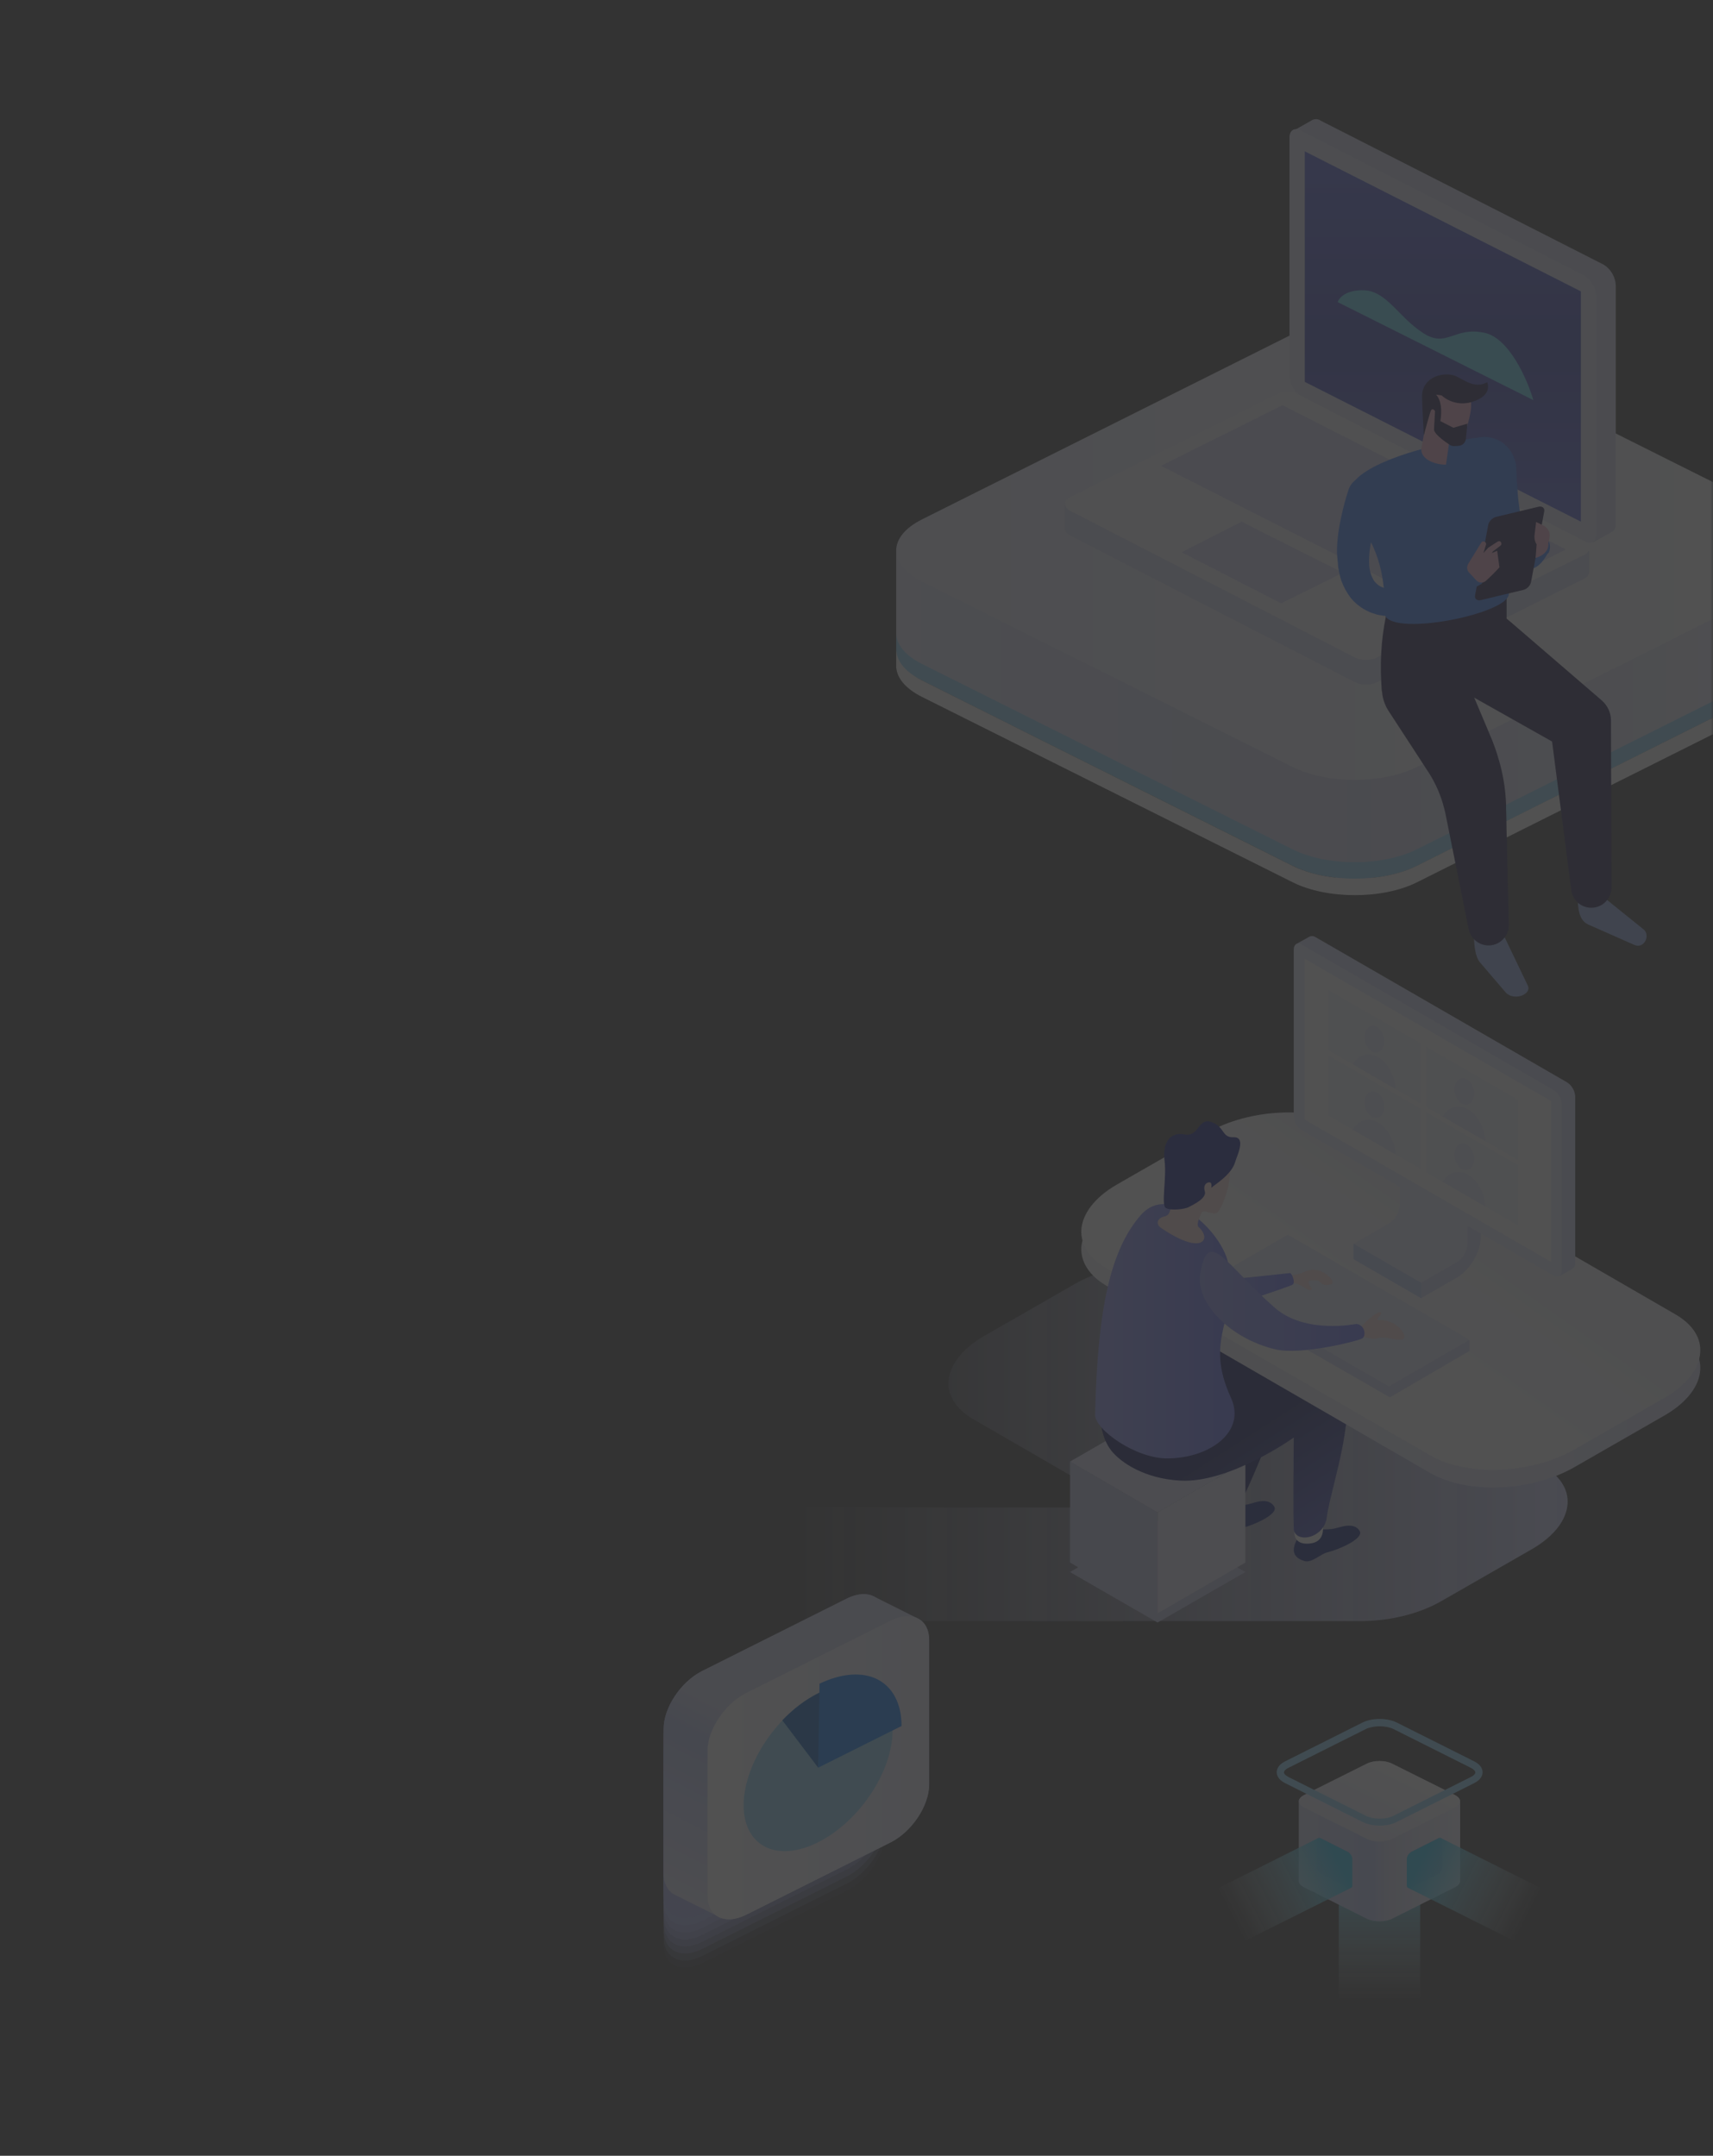 <svg width="302" height="380" viewBox="0 0 302 380" fill="none" xmlns="http://www.w3.org/2000/svg">
<rect x="0" y="0" width="302" height="380" fill="#333333" stroke="none"/>
<g opacity="0.15">
<mask id="mask0_1785_29352" style="mask-type:alpha" maskUnits="userSpaceOnUse" x="0" y="0" width="302" height="380">
<rect x="0.5" y="0.5" width="301" height="379" fill="white" stroke="white"/>
</mask>
<g mask="url(#mask0_1785_29352)">
<path d="M236.023 352.411V332.003C236.023 331.811 236.183 331.588 236.47 331.461L242.082 328.654C242.688 328.336 243.709 328.336 244.315 328.654L249.927 331.461C250.246 331.62 250.373 331.811 250.373 332.003V352.411H236.023Z" fill="url(#paint0_linear_1785_29352)"/>
<path d="M256.496 316.409L245.399 310.892C244.187 310.286 242.21 310.286 240.998 310.892L229.901 316.441C229.295 316.76 228.976 317.142 228.976 317.525V331.588C228.976 331.97 229.295 332.385 229.901 332.672L240.998 338.221C242.21 338.826 244.187 338.826 245.399 338.221L256.496 332.672C257.102 332.353 257.421 331.97 257.421 331.588V317.525C257.421 317.11 257.102 316.728 256.496 316.409Z" fill="url(#paint1_linear_1785_29352)"/>
<path d="M256.496 318.609L245.399 324.158C244.187 324.764 242.21 324.764 240.998 324.158L229.901 318.609C228.689 318.003 228.689 317.015 229.901 316.409L240.998 310.86C242.21 310.254 244.187 310.254 245.399 310.86L256.496 316.409C257.708 317.047 257.708 318.003 256.496 318.609Z" fill="url(#paint2_linear_1785_29352)"/>
<path d="M243.231 321.798C242.146 321.798 241.062 321.575 240.233 321.161L226.553 314.304C225.277 313.667 225.086 312.838 225.086 312.391C225.086 311.945 225.277 311.116 226.553 310.478L240.233 303.622C241.923 302.793 244.538 302.793 246.228 303.622L259.908 310.478C261.184 311.116 261.375 311.945 261.375 312.391C261.375 312.838 261.184 313.667 259.908 314.304L259.621 313.73L259.908 314.304L246.228 321.161C245.367 321.607 244.283 321.798 243.231 321.798ZM243.231 304.291C242.338 304.291 241.477 304.451 240.807 304.77L227.127 311.626C226.649 311.849 226.362 312.168 226.362 312.423C226.362 312.678 226.649 312.965 227.127 313.22L240.807 320.076C242.114 320.746 244.347 320.746 245.654 320.076L259.334 313.22C259.813 312.997 260.1 312.678 260.1 312.423C260.1 312.168 259.813 311.881 259.334 311.626L245.654 304.77C244.984 304.451 244.092 304.291 243.231 304.291Z" fill="#8CD9FF"/>
<path d="M237.586 332.704L232.898 330.344C232.452 330.121 232.101 329.579 232.101 329.132V324.445C232.101 323.998 232.452 323.839 232.898 324.03L237.586 326.39C238.032 326.613 238.383 327.155 238.383 327.602V332.289C238.383 332.768 238.032 332.927 237.586 332.704Z" fill="#A7B1F2"/>
<path d="M248.843 332.704L253.53 330.344C253.977 330.121 254.327 329.579 254.327 329.132V324.445C254.327 323.998 253.977 323.839 253.53 324.03L248.843 326.39C248.396 326.613 248.045 327.155 248.045 327.602V332.289C248.045 332.768 248.428 332.927 248.843 332.704Z" fill="#A7B1F2"/>
<path d="M237.586 326.422L232.898 324.063C232.675 323.935 232.452 323.935 232.324 324.031L213.223 333.597C213.064 333.661 213 333.821 213 334.044V338.731C213 339.178 213.351 339.72 213.797 339.943L218.485 342.303C218.708 342.431 218.931 342.431 219.059 342.335L238.192 332.768C238.351 332.705 238.415 332.545 238.415 332.322V327.634C238.383 327.156 238.033 326.646 237.586 326.422Z" fill="url(#paint3_linear_1785_29352)"/>
<path d="M248.843 326.422L253.53 324.063C253.753 323.935 253.977 323.935 254.104 324.031L273.205 333.597C273.365 333.661 273.429 333.821 273.429 334.044V338.731C273.429 339.178 273.078 339.72 272.631 339.943L267.944 342.303C267.721 342.431 267.497 342.431 267.37 342.335L248.237 332.768C248.077 332.705 248.013 332.545 248.013 332.322V327.634C248.045 327.156 248.428 326.646 248.843 326.422Z" fill="url(#paint4_linear_1785_29352)"/>
<path d="M158 97.023H319.716V117.712L238.763 156.228L158 117.712V97.023Z" fill="url(#paint5_linear_1785_29352)"/>
<path d="M315.158 117.026L249.775 149.718C243.736 152.737 233.922 152.737 227.883 149.718L162.529 117.026C159.51 115.517 158 113.542 158 111.568V114.471C158 116.446 159.51 118.42 162.529 119.93L227.913 152.621C233.951 155.641 243.765 155.641 249.804 152.621L315.158 119.93C318.177 118.42 319.687 116.446 319.687 114.471V111.568C319.716 113.542 318.206 115.517 315.158 117.026Z" fill="#8CD9FF"/>
<path d="M315.158 119.929L249.775 152.621C243.736 155.64 233.922 155.64 227.883 152.621L162.529 119.929C159.51 118.419 158 116.445 158 114.471V117.374C158 119.349 159.51 121.323 162.529 122.833L227.913 155.524C233.951 158.544 243.765 158.544 249.804 155.524L315.158 122.833C318.177 121.323 319.687 119.349 319.687 117.374V114.471C319.716 116.445 318.206 118.419 315.158 119.929Z" fill="white"/>
<path d="M315.158 102.51L249.804 135.201C243.765 138.221 233.951 138.221 227.912 135.201L162.529 102.51C156.49 99.49 156.49 94.584 162.529 91.564L227.912 58.873C233.951 55.853 243.765 55.853 249.804 58.873L315.158 91.564C321.226 94.584 321.226 99.49 315.158 102.51Z" fill="url(#paint6_linear_1785_29352)"/>
<path d="M282.738 46.659L232.841 21.274C232.634 21.122 232.389 21.029 232.133 21.006C231.877 20.982 231.62 21.029 231.388 21.141L228.006 23.052L230.777 61.049C230.807 61.77 231.011 62.473 231.37 63.098C231.729 63.723 232.234 64.253 232.841 64.642L280.885 95.601L284.286 93.69C284.487 93.538 284.645 93.336 284.745 93.106C284.845 92.875 284.885 92.622 284.86 92.371V50.328C284.83 49.591 284.622 48.871 284.252 48.232C283.883 47.592 283.363 47.053 282.738 46.659Z" fill="#D5DAF2"/>
<path d="M279.356 48.609L229.382 23.045C228.255 22.396 227.337 22.931 227.337 24.23V66.273C227.375 66.985 227.579 67.678 227.935 68.295C228.29 68.913 228.786 69.438 229.382 69.828L279.356 95.391C280.484 96.041 281.401 95.525 281.401 94.207V52.163C281.361 51.453 281.155 50.761 280.8 50.144C280.445 49.527 279.95 49.001 279.356 48.609Z" fill="#E3E6F9"/>
<path d="M230.032 67.314V26.678L278.706 51.36V91.951L230.032 67.314Z" fill="url(#paint7_linear_1785_29352)"/>
<path d="M280.177 97.165L229.344 71.022C228.706 70.701 228.003 70.534 227.289 70.534C226.576 70.534 225.872 70.701 225.235 71.022L187.716 88.683V93.141C187.744 93.394 187.835 93.635 187.982 93.843C188.13 94.05 188.327 94.216 188.557 94.326L238.765 120.196C239.399 120.517 240.099 120.684 240.81 120.684C241.52 120.684 242.221 120.517 242.855 120.196L279.317 101.991C279.553 101.887 279.756 101.723 279.908 101.515C280.059 101.307 280.152 101.062 280.177 100.806V97.165Z" fill="#D8DCF7"/>
<path d="M279.318 95.429L228.985 69.565C228.348 69.244 227.644 69.077 226.931 69.077C226.217 69.077 225.514 69.244 224.876 69.565L188.604 87.642C187.476 88.311 187.476 89.362 188.604 90.011L238.765 115.861C239.399 116.181 240.1 116.348 240.81 116.348C241.521 116.348 242.221 116.181 242.855 115.861L279.318 97.799C279.561 97.71 279.771 97.549 279.919 97.337C280.067 97.125 280.147 96.873 280.147 96.614C280.147 96.356 280.067 96.103 279.919 95.891C279.771 95.679 279.561 95.518 279.318 95.429Z" fill="#F5F5FD"/>
<g style="mix-blend-mode:multiply">
<path d="M204.695 82.104L226.108 71.439L276.03 96.841L254.701 107.506L204.695 82.104Z" fill="#D5D5F9"/>
</g>
<g style="mix-blend-mode:multiply">
<path d="M225.856 106.33L208.348 97.344L218.887 91.97L236.731 100.955L225.856 106.33Z" fill="#D5D5F9"/>
</g>
<path d="M270.333 70.534L235.841 53.255C236.058 52.516 237.288 51.065 240.47 51.169C244.448 51.299 246.534 55.864 250.838 58.667C255.141 61.471 256.249 57.494 261.727 58.667C266.108 59.606 269.29 66.97 270.333 70.534Z" fill="#5FDEFF"/>
<path d="M278.132 157.182L281.409 157.092L289.758 163.825C291.014 164.813 289.892 167.326 288.142 166.563L280.017 162.972C278.043 162.119 278.177 159.247 278.132 157.182Z" fill="#8EAAE8"/>
<path d="M266.238 109.558L281.723 122.889L282.396 123.473C283.429 124.371 284.012 125.672 284.012 126.974L284.102 156.418C284.102 158.393 282.531 160.009 280.556 160.009C278.716 160.009 277.235 158.663 277.01 156.912L273.24 127.692L275.529 131.777L257.755 121.767C254.164 119.747 252.907 115.169 254.927 111.578C256.947 107.988 261.525 106.731 265.116 108.751C265.475 108.93 265.879 109.244 266.238 109.558Z" fill="#130F40"/>
<path d="M265.116 164.901L269.335 173.698C270.143 175.314 266.821 176.526 265.43 174.91L260.896 169.614C260.088 168.626 259.864 166.607 259.864 164.901H265.116Z" fill="#8EAAE8"/>
<path d="M257.934 118.311L262.198 128.41L262.737 129.712C262.961 130.206 263.185 130.744 263.365 131.283C263.769 132.315 264.083 133.392 264.397 134.47C264.981 136.624 265.34 138.779 265.475 140.933L265.519 141.741V142.459L265.564 143.806L265.609 146.544L265.744 152.02L266.013 162.972C266.058 164.947 264.487 166.607 262.512 166.652C260.762 166.697 259.28 165.44 258.921 163.78L256.767 153.052L255.69 147.711L255.151 145.018L254.882 143.671L254.747 143.043L254.612 142.504C254.253 141.068 253.76 139.721 253.131 138.42C252.817 137.791 252.503 137.163 252.099 136.534C251.919 136.22 251.74 135.951 251.515 135.637L250.797 134.515L244.827 125.358C242.583 121.902 243.571 117.279 247.027 115.035C250.483 112.79 255.106 113.778 257.35 117.234C257.53 117.503 257.754 117.907 257.934 118.311Z" fill="#130F40"/>
<path d="M272.881 97.529C272.612 97.978 272.342 98.427 271.938 98.921C271.849 99.055 271.714 99.19 271.579 99.325C271.445 99.459 271.31 99.594 271.131 99.729C270.772 99.998 270.278 100.267 269.649 100.402C268.976 100.537 268.258 100.402 267.719 100.178C267.45 100.043 267.27 99.908 267.046 99.774C266.867 99.639 266.732 99.504 266.597 99.37C266.059 98.831 265.789 98.382 265.52 97.933C264.981 97.036 264.667 96.228 264.308 95.375C263.994 94.567 263.68 93.759 263.455 92.951C262.378 89.764 261.57 86.577 260.627 83.391C260.089 81.55 261.121 79.665 262.917 79.126C264.757 78.588 266.642 79.62 267.181 81.46C267.27 81.775 267.315 82.089 267.315 82.403C267.36 83.974 267.45 85.545 267.585 87.116C267.719 88.687 267.944 90.213 268.213 91.694C268.348 92.457 268.527 93.175 268.707 93.849C268.886 94.522 269.156 95.195 269.38 95.734C269.515 95.958 269.649 96.183 269.694 96.228C269.649 96.183 269.649 96.183 269.56 96.138C269.515 96.138 269.47 96.093 269.425 96.093C269.38 96.093 269.29 96.048 269.245 96.048C269.111 96.048 268.976 96.003 268.841 96.048C268.572 96.093 268.482 96.183 268.437 96.228C268.437 96.183 268.437 96.183 268.482 96.138C268.572 96.003 268.707 95.779 268.841 95.51C269.335 94.343 270.682 93.804 271.849 94.253C273.016 94.746 273.554 96.048 273.106 97.26C273.061 97.35 273.016 97.44 272.971 97.529H272.881Z" fill="#3176FF"/>
<path d="M265.61 103.23C265.655 110.008 265.52 116.92 265.52 116.92C265.206 119.973 245.097 125 243.616 121.813C243.257 117.369 243.436 113.015 244.334 108.662L265.61 103.23Z" fill="#130F40"/>
<path d="M239.531 84.064C243.93 80.249 255.42 77.735 261.076 77.062C264.263 76.703 267.046 79.082 267.225 82.268C267.719 90.976 266.013 104.666 266.013 104.666C266.013 108.167 245.95 112.207 244.199 108.526C244.199 98.741 242.045 95.644 237.556 88.463C237.511 86.802 238.229 85.186 239.531 84.064Z" fill="#3176FF"/>
<path d="M255.735 76.254L254.927 81.909C252.817 81.909 250.438 80.877 250.573 79.081L251.605 73.471L255.735 76.254Z" fill="#F3ABC7"/>
<path d="M258.248 76.567C258.024 77.51 256.273 78.587 254.747 77.42L251.65 73.47C251.65 73.47 250.259 66.962 254.882 66.962C256.228 66.962 258.248 67.994 258.966 69.116C259.954 71.54 258.877 74.188 258.248 76.567Z" fill="#F3ABC7"/>
<path d="M250.707 69.88C250.707 66.424 254.522 65.436 256.632 66.289C257.978 66.873 260.043 68.623 262.197 67.366C262.781 69.117 261.479 70.239 259.459 70.867C257.619 71.406 255.644 71.002 254.208 69.745L254.163 69.7L253.176 69.566C254.073 70.553 254.253 72.214 253.939 74.234L256.228 75.401L258.696 74.683L258.427 77.421C258.337 78.049 257.799 78.543 257.17 78.588L256.362 78.632C256.048 78.632 255.689 78.543 255.465 78.318C255.465 78.318 252.772 76.613 252.816 75.67L252.996 72.483C252.772 72.079 252.502 72.079 252.323 72.259C252.143 72.483 251.021 76.702 251.021 76.702C251.021 76.702 250.707 71.271 250.707 69.88Z" fill="#130F40"/>
<path d="M268.527 103.992L261.031 105.788C260.403 105.922 259.954 105.563 260.044 104.98L262.378 92.502C262.513 91.873 263.096 91.29 263.769 91.11L271.265 89.315C271.894 89.18 272.342 89.539 272.253 90.123L269.919 102.601C269.784 103.229 269.2 103.858 268.527 103.992Z" fill="#130F40"/>
<path d="M272.971 95.734C273.105 97.215 271.804 98.068 270.726 98.338L270.906 95.959C270.592 95.465 270.457 94.837 270.547 94.253L270.816 92.009L272.028 92.592C273.24 93.266 273.464 94.208 272.971 95.734Z" fill="#F3ABC7"/>
<path d="M261.211 102.916L259.011 104.127C258.248 104.487 257.53 104.89 256.767 105.25C255.286 106.013 253.715 106.686 252.054 107.269C250.438 107.853 248.688 108.302 246.803 108.526C246.354 108.571 245.86 108.571 245.366 108.616C245.142 108.616 244.873 108.616 244.603 108.571C244.334 108.571 244.11 108.526 243.84 108.526C243.302 108.436 242.808 108.392 242.269 108.167C242 108.077 241.731 108.032 241.506 107.898C241.237 107.763 241.013 107.673 240.743 107.539C239.756 107 238.813 106.237 238.095 105.339C237.422 104.442 236.883 103.454 236.524 102.467C236.434 102.197 236.344 101.973 236.3 101.749C236.255 101.524 236.165 101.255 236.12 101.03L235.985 100.312C235.94 100.088 235.896 99.819 235.896 99.594C235.851 99.1 235.806 98.651 235.761 98.158L235.716 97.44V96.766C235.761 94.926 236.03 93.131 236.389 91.425C236.748 89.674 237.197 88.014 237.736 86.353C238.319 84.558 240.205 83.57 242 84.109C243.795 84.692 244.783 86.577 244.244 88.373C244.199 88.507 244.154 88.687 244.065 88.822V88.867C242.763 91.56 241.776 94.387 241.461 97.125C241.327 98.472 241.282 99.819 241.596 100.896C241.731 101.434 241.955 101.883 242.18 102.287C242.449 102.691 242.763 102.96 243.122 103.23C243.212 103.275 243.347 103.364 243.436 103.409C243.526 103.454 243.661 103.499 243.795 103.544C244.02 103.679 244.289 103.679 244.558 103.768C244.828 103.813 245.142 103.858 245.456 103.858C245.77 103.858 246.085 103.903 246.399 103.858C247.745 103.813 249.137 103.499 250.528 103.005C253.356 102.063 256.139 100.626 258.742 98.966H258.787C259.864 98.292 261.256 98.607 261.929 99.684C262.602 100.761 262.288 102.152 261.211 102.826C261.301 102.871 261.256 102.916 261.211 102.916Z" fill="#3176FF"/>
<path d="M261.121 95.689C261.211 95.465 261.48 95.375 261.704 95.465C261.929 95.555 262.064 95.824 261.974 96.048L261.525 97.485L262.378 96.542L264.038 95.465C264.263 95.33 264.532 95.375 264.622 95.6C264.757 95.779 264.712 96.048 264.532 96.183L263.186 97.215L263.006 97.485L263.949 97.081L264.353 99.998L263.814 100.582C263.814 100.582 262.827 101.614 261.974 102.377C261.48 102.826 260.717 102.781 260.268 102.287L258.966 100.896C258.607 100.492 258.563 99.909 258.832 99.415L261.121 95.689Z" fill="#F3ABC7"/>
<path d="M198.599 265.783L171.602 250.169C168.491 248.365 167.06 245.939 167.247 243.451C167.434 240.713 169.486 237.852 173.406 235.55L189.455 226.344C196.92 222.051 208.241 221.554 214.773 225.286L272.004 258.38C275.114 260.184 276.545 262.61 276.358 265.099C276.172 267.836 274.119 270.697 270.2 272.999L254.15 282.206C250.045 284.569 244.819 285.751 239.78 285.751H140V265.721H198.599V265.783Z" fill="url(#paint8_linear_1785_29352)"/>
<path d="M224.664 265.596C225.411 266.902 221.056 268.831 219.003 269.328C217.821 269.577 216.204 271.257 214.96 270.883C211.912 270.012 213.28 267.711 213.778 266.715C214.524 265.16 215.893 265.222 215.893 265.222C215.893 265.222 219.128 265.409 220.123 265.16C221.056 264.911 223.607 263.792 224.664 265.596Z" fill="#001370"/>
<path d="M218.194 264.725C218.256 265.969 218.008 267.525 215.955 267.773C212.222 268.209 214.648 263.917 214.648 263.917L218.194 264.725Z" fill="white"/>
<path d="M200.403 243.513C210.108 235.177 221.118 232.502 225.597 236.545C230.076 240.589 220.745 260.744 219.003 264.352C217.261 267.96 213.218 266.654 213.84 264.041C214.462 261.491 215.582 247.992 215.582 247.992C215.582 247.992 206.437 255.394 197.728 255.021C191.446 254.648 198.164 245.441 200.403 243.513Z" fill="url(#paint9_linear_1785_29352)"/>
<path d="M219.563 277.104L204.073 268.146L188.646 277.104L204.073 286L219.563 277.104Z" fill="#BCC0E5"/>
<path d="M219.563 257.633V275.425L204.073 284.382V266.591L219.563 257.633Z" fill="#E6E7F5"/>
<path d="M188.646 257.633V275.425L204.073 284.382V266.591L188.646 257.633Z" fill="#BCC0E5"/>
<path d="M219.563 257.634L204.073 248.738L188.646 257.634L204.073 266.591L219.563 257.634Z" fill="#DCDEFA"/>
<path d="M239.718 269.888C240.465 271.194 236.11 273.123 234.057 273.62C232.875 273.869 231.258 275.549 230.014 275.176C226.966 274.305 228.334 272.003 228.832 271.008C229.578 269.453 230.947 269.515 230.947 269.515C230.947 269.515 234.182 269.701 235.177 269.453C236.172 269.266 238.723 268.146 239.718 269.888Z" fill="#001370"/>
<path d="M233.248 269.018C233.311 270.262 233.062 271.817 231.009 272.066C227.277 272.501 228.334 269.018 228.334 269.018H233.248Z" fill="white"/>
<path d="M210.792 249.484C221.864 243.077 231.32 238.411 235.799 242.455C240.278 246.498 234.492 262.548 233.933 267.338C233.497 271.319 228.21 272.128 228.085 269.453C227.961 266.467 228.085 253.403 228.085 253.403C228.085 253.403 216.826 261.428 208.179 260.992C201.834 260.681 197.604 257.82 195.924 255.705C192.689 251.537 194.493 245.067 194.493 245.067L210.792 249.484Z" fill="url(#paint10_linear_1785_29352)"/>
<path d="M190.637 219.874C190.823 217.137 192.876 214.275 196.795 211.974L212.845 202.767C220.31 198.475 231.631 197.977 238.163 201.709L295.394 234.804C298.504 236.608 299.935 239.034 299.748 241.522C299.561 244.259 297.509 247.121 293.59 249.422L277.54 258.629C270.075 262.921 258.754 263.419 252.222 259.686L194.991 226.592C191.943 224.788 190.512 222.362 190.637 219.874Z" fill="url(#paint11_linear_1785_29352)"/>
<path d="M190.637 216.763C190.823 214.026 192.876 211.165 196.795 208.863L212.845 199.656C220.31 195.364 231.631 194.866 238.163 198.599L295.394 231.693C298.504 233.497 299.935 235.923 299.748 238.411C299.561 241.148 297.509 244.01 293.59 246.312L277.54 255.518C270.075 259.811 258.754 260.308 252.222 256.576L194.991 223.482C191.943 221.74 190.512 219.314 190.637 216.763Z" fill="url(#paint12_linear_1785_29352)"/>
<path d="M259.088 238.111V236.282L212.868 225.812V227.838L245.049 246.317L259.088 238.111Z" fill="#D2D7F6"/>
<path d="M212.797 225.88L227.034 217.648L259.096 236.165L244.859 244.385L212.797 225.88Z" fill="#E5E9FF"/>
<path d="M226.592 224.851C226.592 224.851 228.21 224.913 229.578 224.353C230.885 223.793 231.818 223.482 233.435 224.353C234.368 224.851 235.488 226.157 234.617 226.406C233.186 226.779 233 226.157 232.564 225.846C232.129 225.535 230.823 225.722 230.698 225.908C230.449 226.219 231.382 227.028 231.258 227.277C230.947 227.899 229.765 226.53 228.334 226.219C226.904 225.846 226.406 226.344 226.468 226.219C226.468 226.033 226.592 224.851 226.592 224.851Z" fill="#F5D5D5"/>
<path d="M227.339 224.415C227.774 224.291 228.459 226.157 227.836 226.468C227.214 226.841 213.653 231.32 213.653 231.32L207.246 221.429L215.457 225.66L227.339 224.415Z" fill="url(#paint13_linear_1785_29352)"/>
<path d="M241.211 232.627C243.202 230.823 243.637 231.258 243.451 231.631C243.326 231.942 242.704 232.378 242.891 232.627C243.015 232.875 243.451 232.378 245.192 233.062C246.934 233.746 248.241 235.799 247.245 236.11C246.25 236.359 244.259 235.488 242.953 235.861C241.647 236.235 239.905 235.426 239.905 235.426L239.78 233.995C239.78 233.933 240.962 232.875 241.211 232.627Z" fill="#F5D5D5"/>
<path d="M216.515 222.611C218.443 232.626 212.098 235.674 217.012 246.374C219.749 252.284 213.404 257.011 205.877 257.074C200.216 257.136 193 251.973 193.062 249.36C193.498 230.138 195.924 220.123 201.149 214.151C206.313 208.303 215.395 217.199 216.515 222.611Z" fill="url(#paint14_linear_1785_29352)"/>
<path d="M204.696 216.453C203.7 215.768 203.949 214.711 205.38 214.4C207.059 214.026 206.251 210.045 206.251 210.045L211.849 213.778C211.849 213.778 210.792 215.768 211.29 216.266C213.653 218.319 212.098 221.491 204.696 216.453Z" fill="#F5D5D5"/>
<path d="M211.849 213.778C212.16 213.031 213.653 214.213 214.524 213.778C215.395 213.342 218.07 206.686 216.204 203.638C214.4 200.59 208.925 203.016 206.25 210.107L211.849 213.778Z" fill="#F5D5D5"/>
<path d="M217.759 204.82C217.137 207.06 214.089 208.864 213.716 209.237C213.342 209.672 213.84 208.615 213.342 208.428C212.845 208.304 212.036 208.801 212.409 209.983C212.783 211.227 210.356 212.347 209.672 212.72C208.988 213.156 206.375 213.467 205.504 212.907C204.696 212.347 205.691 207.682 205.318 204.633C204.944 201.648 206.064 199.47 208.801 199.968C211.476 200.466 211.165 196.92 213.591 197.791C216.017 198.662 215.333 200.59 217.572 200.466C219.75 200.466 218.008 203.887 217.759 204.82Z" fill="#020C82"/>
<path d="M239.096 233.373C240.651 233.497 240.9 235.488 240.154 235.923C239.469 236.359 229.516 238.909 224.851 237.852C216.764 235.923 210.73 229.578 211.601 224.477C213.031 216.204 216.017 222.86 224.664 230.449C230.014 235.239 239.096 233.373 239.096 233.373Z" fill="url(#paint15_linear_1785_29352)"/>
<path d="M248.072 205.261C248.072 204.807 248.706 204.437 249.499 204.437C250.291 204.437 250.926 204.807 250.926 205.261V206.191C250.926 206.656 250.281 207.016 249.499 207.016C248.717 207.016 248.072 206.656 248.072 206.191V205.261Z" fill="url(#paint16_linear_1785_29352)"/>
<path d="M250.926 205.261C250.926 205.716 250.281 206.086 249.499 206.086C248.717 206.086 248.072 205.716 248.072 205.261C248.072 204.807 248.706 204.437 249.499 204.437C250.291 204.437 250.926 204.775 250.926 205.261Z" fill="white"/>
<path d="M261.103 210.567L249.171 203.687L246.836 205.04L258.757 211.931L261.103 210.567Z" fill="#B3B3B3"/>
<path d="M261.082 217.87C261.034 219.338 260.609 220.769 259.846 222.023C259.138 223.317 258.112 224.408 256.865 225.194L250.524 228.851L238.603 221.971V219.265L244.944 215.608C245.493 215.256 245.947 214.773 246.265 214.203C246.605 213.64 246.794 213 246.814 212.343V205.04L258.757 211.93L261.103 210.546L261.082 217.87Z" fill="#E5E9FF"/>
<path d="M259.845 222.024C260.608 220.769 261.034 219.338 261.082 217.87V210.567L258.736 211.931V219.223C258.711 219.876 258.522 220.512 258.186 221.073C257.871 221.643 257.417 222.123 256.865 222.468L250.524 226.125V228.83L256.865 225.173C258.109 224.393 259.135 223.31 259.845 222.024V222.024Z" fill="#D2D7F6"/>
<path d="M250.567 226.124L238.635 219.244V221.949L250.556 228.829L250.567 226.124Z" fill="url(#paint17_linear_1785_29352)"/>
<path d="M231.881 165.164L276.269 190.782C276.687 191.054 277.035 191.421 277.285 191.852C277.535 192.284 277.679 192.768 277.707 193.266V222.679C277.721 222.853 277.692 223.029 277.622 223.189C277.552 223.35 277.443 223.49 277.305 223.598L274.927 224.972L231.881 197.863C231.465 197.59 231.119 197.223 230.871 196.792C230.623 196.36 230.48 195.877 230.454 195.38L228.52 166.4L230.866 165.1C231.027 165.025 231.204 164.991 231.381 165.002C231.559 165.013 231.73 165.069 231.881 165.164Z" fill="#D2D7F6"/>
<path d="M229.524 166.527L273.913 192.145C274.331 192.417 274.679 192.784 274.929 193.215C275.178 193.647 275.323 194.131 275.35 194.629V224.042C275.35 224.961 274.716 225.331 273.923 224.866L229.535 199.248C229.12 198.981 228.774 198.622 228.522 198.198C228.271 197.774 228.122 197.298 228.087 196.806V167.351C228.087 166.442 228.732 166.072 229.524 166.527Z" fill="#E5E9FF"/>
<path d="M273.437 222.425V194.069L229.978 168.979V197.335L273.437 222.425Z" fill="white"/>
<path d="M250.437 194.499V183.894L234.184 174.511V185.115L250.437 194.499Z" fill="#F3F5FF"/>
<path d="M250.437 206.026V195.421L234.184 186.038V196.642L250.437 206.026Z" fill="#F3F5FF"/>
<path d="M267.667 204.492V193.888L251.414 184.504V195.109L267.667 204.492Z" fill="#F3F5FF"/>
<path d="M267.667 216.02V205.415L251.414 196.032V206.637L267.667 216.02Z" fill="#F3F5FF"/>
<ellipse cx="242.31" cy="183.187" rx="1.676" ry="2.365" transform="rotate(-13.364 242.31 183.187)" fill="#E5E9FF"/>
<path fill-rule="evenodd" clip-rule="evenodd" d="M238.504 187.609L246 191.937C245.976 191.477 245.909 191.004 245.796 190.527C245.074 187.487 242.741 185.437 240.586 185.949C239.706 186.158 238.992 186.761 238.504 187.609Z" fill="#E5E9FF"/>
<ellipse cx="242.31" cy="194.717" rx="1.676" ry="2.365" transform="rotate(-13.364 242.31 194.717)" fill="#E5E9FF"/>
<ellipse cx="258.152" cy="203.896" rx="1.676" ry="2.365" transform="rotate(-13.364 258.152 203.896)" fill="#E5E9FF"/>
<ellipse cx="258.152" cy="192.38" rx="1.676" ry="2.365" transform="rotate(-13.364 258.152 192.38)" fill="#E5E9FF"/>
<path fill-rule="evenodd" clip-rule="evenodd" d="M254.345 208.318L261.841 212.646C261.817 212.185 261.75 211.713 261.637 211.236C260.915 208.196 258.582 206.146 256.427 206.658C255.547 206.867 254.833 207.47 254.345 208.318Z" fill="#E5E9FF"/>
<path fill-rule="evenodd" clip-rule="evenodd" d="M238.504 199.139L246 203.467C245.976 203.007 245.909 202.534 245.796 202.057C245.074 199.017 242.741 196.967 240.586 197.479C239.706 197.688 238.992 198.291 238.504 199.139Z" fill="#E5E9FF"/>
<path fill-rule="evenodd" clip-rule="evenodd" d="M254.345 196.802L261.841 201.129C261.817 200.669 261.75 200.196 261.637 199.72C260.915 196.679 258.582 194.63 256.427 195.142C255.547 195.351 254.833 195.954 254.345 196.802Z" fill="#E5E9FF"/>
<path opacity="0.091" d="M123.802 346.01L149.256 333.266C153.001 331.376 156.058 326.808 156.058 323.063V297.609C156.058 293.865 153.001 292.319 149.256 294.208L123.802 306.952C120.058 308.842 117 313.411 117 317.155V342.609C117 346.388 120.023 347.899 123.802 346.01Z" fill="#A7B1F2"/>
<path opacity="0.182" d="M123.802 344.773L149.256 332.029C153.001 330.14 156.058 325.571 156.058 321.827V296.372C156.058 292.628 153.001 291.082 149.256 292.971L123.802 305.716C120.058 307.605 117 312.174 117 315.918V341.373C117 345.117 120.023 346.663 123.802 344.773Z" fill="#A7B1F2"/>
<path opacity="0.273" d="M123.802 343.537L149.256 330.793C153.001 328.904 156.058 324.335 156.058 320.591V295.136C156.058 291.392 153.001 289.846 149.256 291.735L123.802 304.48C120.058 306.369 117 310.938 117 314.682V340.137C117 343.881 120.023 345.427 123.802 343.537Z" fill="#A7B1F2"/>
<path opacity="0.364" d="M123.802 342.301L149.256 329.556C153.001 327.667 156.058 323.098 156.058 319.354V293.899C156.058 290.155 153.001 288.609 149.256 290.499L123.802 303.243C120.058 305.132 117 309.701 117 313.445V338.9C117 342.644 120.023 344.19 123.802 342.301Z" fill="#A7B1F2"/>
<path opacity="0.455" d="M123.802 341.064L149.256 328.32C153.001 326.43 156.058 321.862 156.058 318.117V292.663C156.058 288.919 153.001 287.373 149.256 289.262L123.802 302.006C120.058 303.896 117 308.464 117 312.209V337.663C117 341.408 120.023 342.953 123.802 341.064Z" fill="#A7B1F2"/>
<path opacity="0.545" d="M123.802 339.827L149.256 327.083C153.001 325.193 156.058 320.624 156.058 316.88V291.426C156.058 287.681 153.001 286.136 149.256 288.025L123.802 300.769C120.058 302.659 117 307.227 117 310.972V336.426C117 340.17 120.023 341.716 123.802 339.827Z" fill="#A7B1F2"/>
<path opacity="0.636" d="M123.802 338.591L149.256 325.846C153.001 323.957 156.058 319.388 156.058 315.644V290.19C156.058 286.445 153.001 284.9 149.256 286.789L123.802 299.533C120.058 301.423 117 305.991 117 309.736V335.19C117 338.934 120.023 340.446 123.802 338.591Z" fill="#A7B1F2"/>
<path opacity="0.727" d="M123.802 337.354L149.256 324.609C153.001 322.72 156.058 318.151 156.058 314.407V288.952C156.058 285.208 153.001 283.662 149.256 285.552L123.802 298.296C120.058 300.185 117 304.754 117 308.498V333.953C117 337.697 120.023 339.209 123.802 337.354Z" fill="#A7B1F2"/>
<path opacity="0.818" d="M123.802 336.117L149.256 323.373C153.001 321.483 156.058 316.915 156.058 313.17V287.716C156.058 283.971 153.001 282.426 149.256 284.315L123.802 297.059C120.058 298.949 117 303.517 117 307.262V332.716C117 336.46 120.023 337.972 123.802 336.117Z" fill="#A7B1F2"/>
<path opacity="0.909" d="M123.802 334.88L149.256 322.136C153.001 320.247 156.058 315.678 156.058 311.934V286.479C156.058 282.735 153.001 281.189 149.256 283.078L123.802 295.823C120.058 297.712 117 302.281 117 306.025V331.48C117 335.224 120.023 336.735 123.802 334.88Z" fill="#A7B1F2"/>
<path d="M123.802 333.609L149.257 320.865C153.001 318.975 156.058 314.407 156.058 310.662V285.208C156.058 281.464 153.001 279.918 149.257 281.807L123.802 294.552C120.058 296.441 117.001 301.01 117.001 304.754V330.208C117.001 333.987 120.024 335.498 123.802 333.609Z" fill="#A7B1F2"/>
<path d="M123.768 294.552L149.222 281.807C151.111 280.846 152.863 280.777 154.1 281.43L161.657 285.208C161.76 285.243 161.863 285.311 161.966 285.38H162.001C163.134 286.033 163.821 287.304 163.821 289.09V314.544C163.821 318.289 160.764 322.892 157.02 324.747L131.565 337.491C129.676 338.453 127.958 338.522 126.722 337.869L119.164 334.09C119.061 334.056 118.958 333.987 118.855 333.953C117.722 333.3 117 332.029 117 330.243V304.789C116.966 301.01 120.023 296.441 123.768 294.552Z" fill="url(#paint18_linear_1785_29352)"/>
<path d="M131.531 337.526L156.985 324.781C160.73 322.892 163.787 318.323 163.787 314.579V289.09C163.787 285.346 160.73 283.8 156.985 285.69L131.531 298.434C127.787 300.323 124.729 304.892 124.729 308.636V334.091C124.729 337.869 127.752 339.381 131.531 337.526Z" fill="url(#paint19_linear_1785_29352)"/>
<path d="M152.302 317.914C158.023 310.587 159.048 301.826 154.592 298.347C150.136 294.868 141.886 297.987 136.165 305.314C130.444 312.642 129.419 321.402 133.875 324.881C138.331 328.361 146.581 325.241 152.302 317.914Z" fill="#8CD9FF"/>
<path d="M144.241 311.589L137.921 303.242C139.844 301.215 142.043 299.566 144.241 298.467C144.482 298.33 144.757 298.227 144.997 298.124L144.241 311.589Z" fill="#005ABE"/>
<path d="M144.241 311.589L144.481 296.784C148.329 294.929 152.039 294.654 154.718 296.028C157.432 297.437 158.943 300.356 158.943 304.238L144.241 311.589Z" fill="#017AFF"/>
</g>
</g>
<defs>
<linearGradient id="paint0_linear_1785_29352" x1="243.215" y1="352.58" x2="243.215" y2="328.462" gradientUnits="userSpaceOnUse">
<stop stop-color="white" stop-opacity="0"/>
<stop offset="1" stop-color="#22D2FD"/>
</linearGradient>
<linearGradient id="paint1_linear_1785_29352" x1="229.167" y1="324.561" x2="257.263" y2="324.561" gradientUnits="userSpaceOnUse">
<stop stop-color="#D3D7F2"/>
<stop offset="0.45" stop-color="#BBC9F8"/>
<stop offset="0.55" stop-color="#D3D7F2"/>
<stop offset="1" stop-color="#F2F3FF"/>
</linearGradient>
<linearGradient id="paint2_linear_1785_29352" x1="235.475" y1="321.393" x2="241.669" y2="309.008" gradientUnits="userSpaceOnUse">
<stop stop-color="#E8EAFB"/>
<stop offset="1" stop-color="white"/>
</linearGradient>
<linearGradient id="paint3_linear_1785_29352" x1="217.001" y1="337.63" x2="235.819" y2="327.94" gradientUnits="userSpaceOnUse">
<stop offset="0" stop-color="white" stop-opacity="0"/>
<stop offset="1" stop-color="#22D2FD"/>
</linearGradient>
<linearGradient id="paint4_linear_1785_29352" x1="269.429" y1="337.63" x2="250.611" y2="327.94" gradientUnits="userSpaceOnUse">
<stop offset="0" stop-color="white" stop-opacity="0"/>
<stop offset="1" stop-color="#22D2FD"/>
</linearGradient>
<linearGradient id="paint5_linear_1785_29352" x1="159.608" y1="158.084" x2="321.042" y2="158.084" gradientUnits="userSpaceOnUse">
<stop stop-color="#E1E3F8"/>
<stop offset="0.5" stop-color="#D3D7F2"/>
<stop offset="1" stop-color="#F2F3FF"/>
</linearGradient>
<linearGradient id="paint6_linear_1785_29352" x1="157.991" y1="97.035" x2="319.703" y2="97.035" gradientUnits="userSpaceOnUse">
<stop stop-color="#E8EAFB"/>
<stop offset="1" stop-color="white"/>
</linearGradient>
<linearGradient id="paint7_linear_1785_29352" x1="254.369" y1="26.678" x2="254.369" y2="91.951" gradientUnits="userSpaceOnUse">
<stop stop-color="#4B58DA"/>
<stop offset="0.528" stop-color="#3640B3"/>
<stop offset="1" stop-color="#4C59DA"/>
</linearGradient>
<linearGradient id="paint8_linear_1785_29352" x1="276.326" y1="254.223" x2="139.99" y2="254.223" gradientUnits="userSpaceOnUse">
<stop stop-color="#CED4FF"/>
<stop offset="1" stop-color="#CED4FF" stop-opacity="0"/>
</linearGradient>
<linearGradient id="paint9_linear_1785_29352" x1="242.089" y1="282.091" x2="222.39" y2="259.075" gradientUnits="userSpaceOnUse">
<stop stop-color="#5B68F5"/>
<stop offset="1" stop-color="#010854"/>
</linearGradient>
<linearGradient id="paint10_linear_1785_29352" x1="238.739" y1="284.742" x2="218.444" y2="253.031" gradientUnits="userSpaceOnUse">
<stop stop-color="#5B68F5"/>
<stop offset="1" stop-color="#010854"/>
</linearGradient>
<linearGradient id="paint11_linear_1785_29352" x1="299.815" y1="230.702" x2="190.654" y2="230.702" gradientUnits="userSpaceOnUse">
<stop stop-color="#DCDEFA"/>
<stop offset="1" stop-color="#F2F3FA"/>
</linearGradient>
<linearGradient id="paint12_linear_1785_29352" x1="240.795" y1="233.922" x2="254.688" y2="214.224" gradientUnits="userSpaceOnUse">
<stop stop-color="white"/>
<stop offset="1" stop-color="#F2F3FA"/>
</linearGradient>
<linearGradient id="paint13_linear_1785_29352" x1="228.053" y1="226.383" x2="207.193" y2="226.383" gradientUnits="userSpaceOnUse">
<stop stop-color="#5B68F5"/>
<stop offset="1" stop-color="#8992F5"/>
</linearGradient>
<linearGradient id="paint14_linear_1785_29352" x1="217.649" y1="234.674" x2="193.036" y2="234.674" gradientUnits="userSpaceOnUse">
<stop stop-color="#5B68F5"/>
<stop offset="1" stop-color="#8992F5"/>
</linearGradient>
<linearGradient id="paint15_linear_1785_29352" x1="240.535" y1="229.373" x2="211.473" y2="229.373" gradientUnits="userSpaceOnUse">
<stop stop-color="#5B68F5"/>
<stop offset="1" stop-color="#8992F5"/>
</linearGradient>
<linearGradient id="paint16_linear_1785_29352" x1="95.521" y1="822.285" x2="95.521" y2="828.345" gradientUnits="userSpaceOnUse">
<stop stop-color="#BECEFA"/>
<stop offset="0.5" stop-color="#D3E2FD"/>
<stop offset="1" stop-color="#E4F1FF"/>
</linearGradient>
<linearGradient id="paint17_linear_1785_29352" x1="-454.619" y1="2660.85" x2="-454.619" y2="2744.44" gradientUnits="userSpaceOnUse">
<stop stop-color="#BECEFA"/>
<stop offset="0.5" stop-color="#D3E2FD"/>
<stop offset="1" stop-color="#E4F1FF"/>
</linearGradient>
<linearGradient id="paint18_linear_1785_29352" x1="126.534" y1="337.092" x2="154.428" y2="281.837" gradientUnits="userSpaceOnUse">
<stop stop-color="#E1E3F8"/>
<stop offset="0.418" stop-color="#B4C1F3"/>
<stop offset="0.536" stop-color="#D3D7F2"/>
<stop offset="1" stop-color="#D3D7F2"/>
</linearGradient>
<linearGradient id="paint19_linear_1785_29352" x1="163.794" y1="311.604" x2="124.715" y2="311.604" gradientUnits="userSpaceOnUse">
<stop stop-color="#E8EAFB"/>
<stop offset="1" stop-color="white"/>
</linearGradient>
</defs>
</svg>
